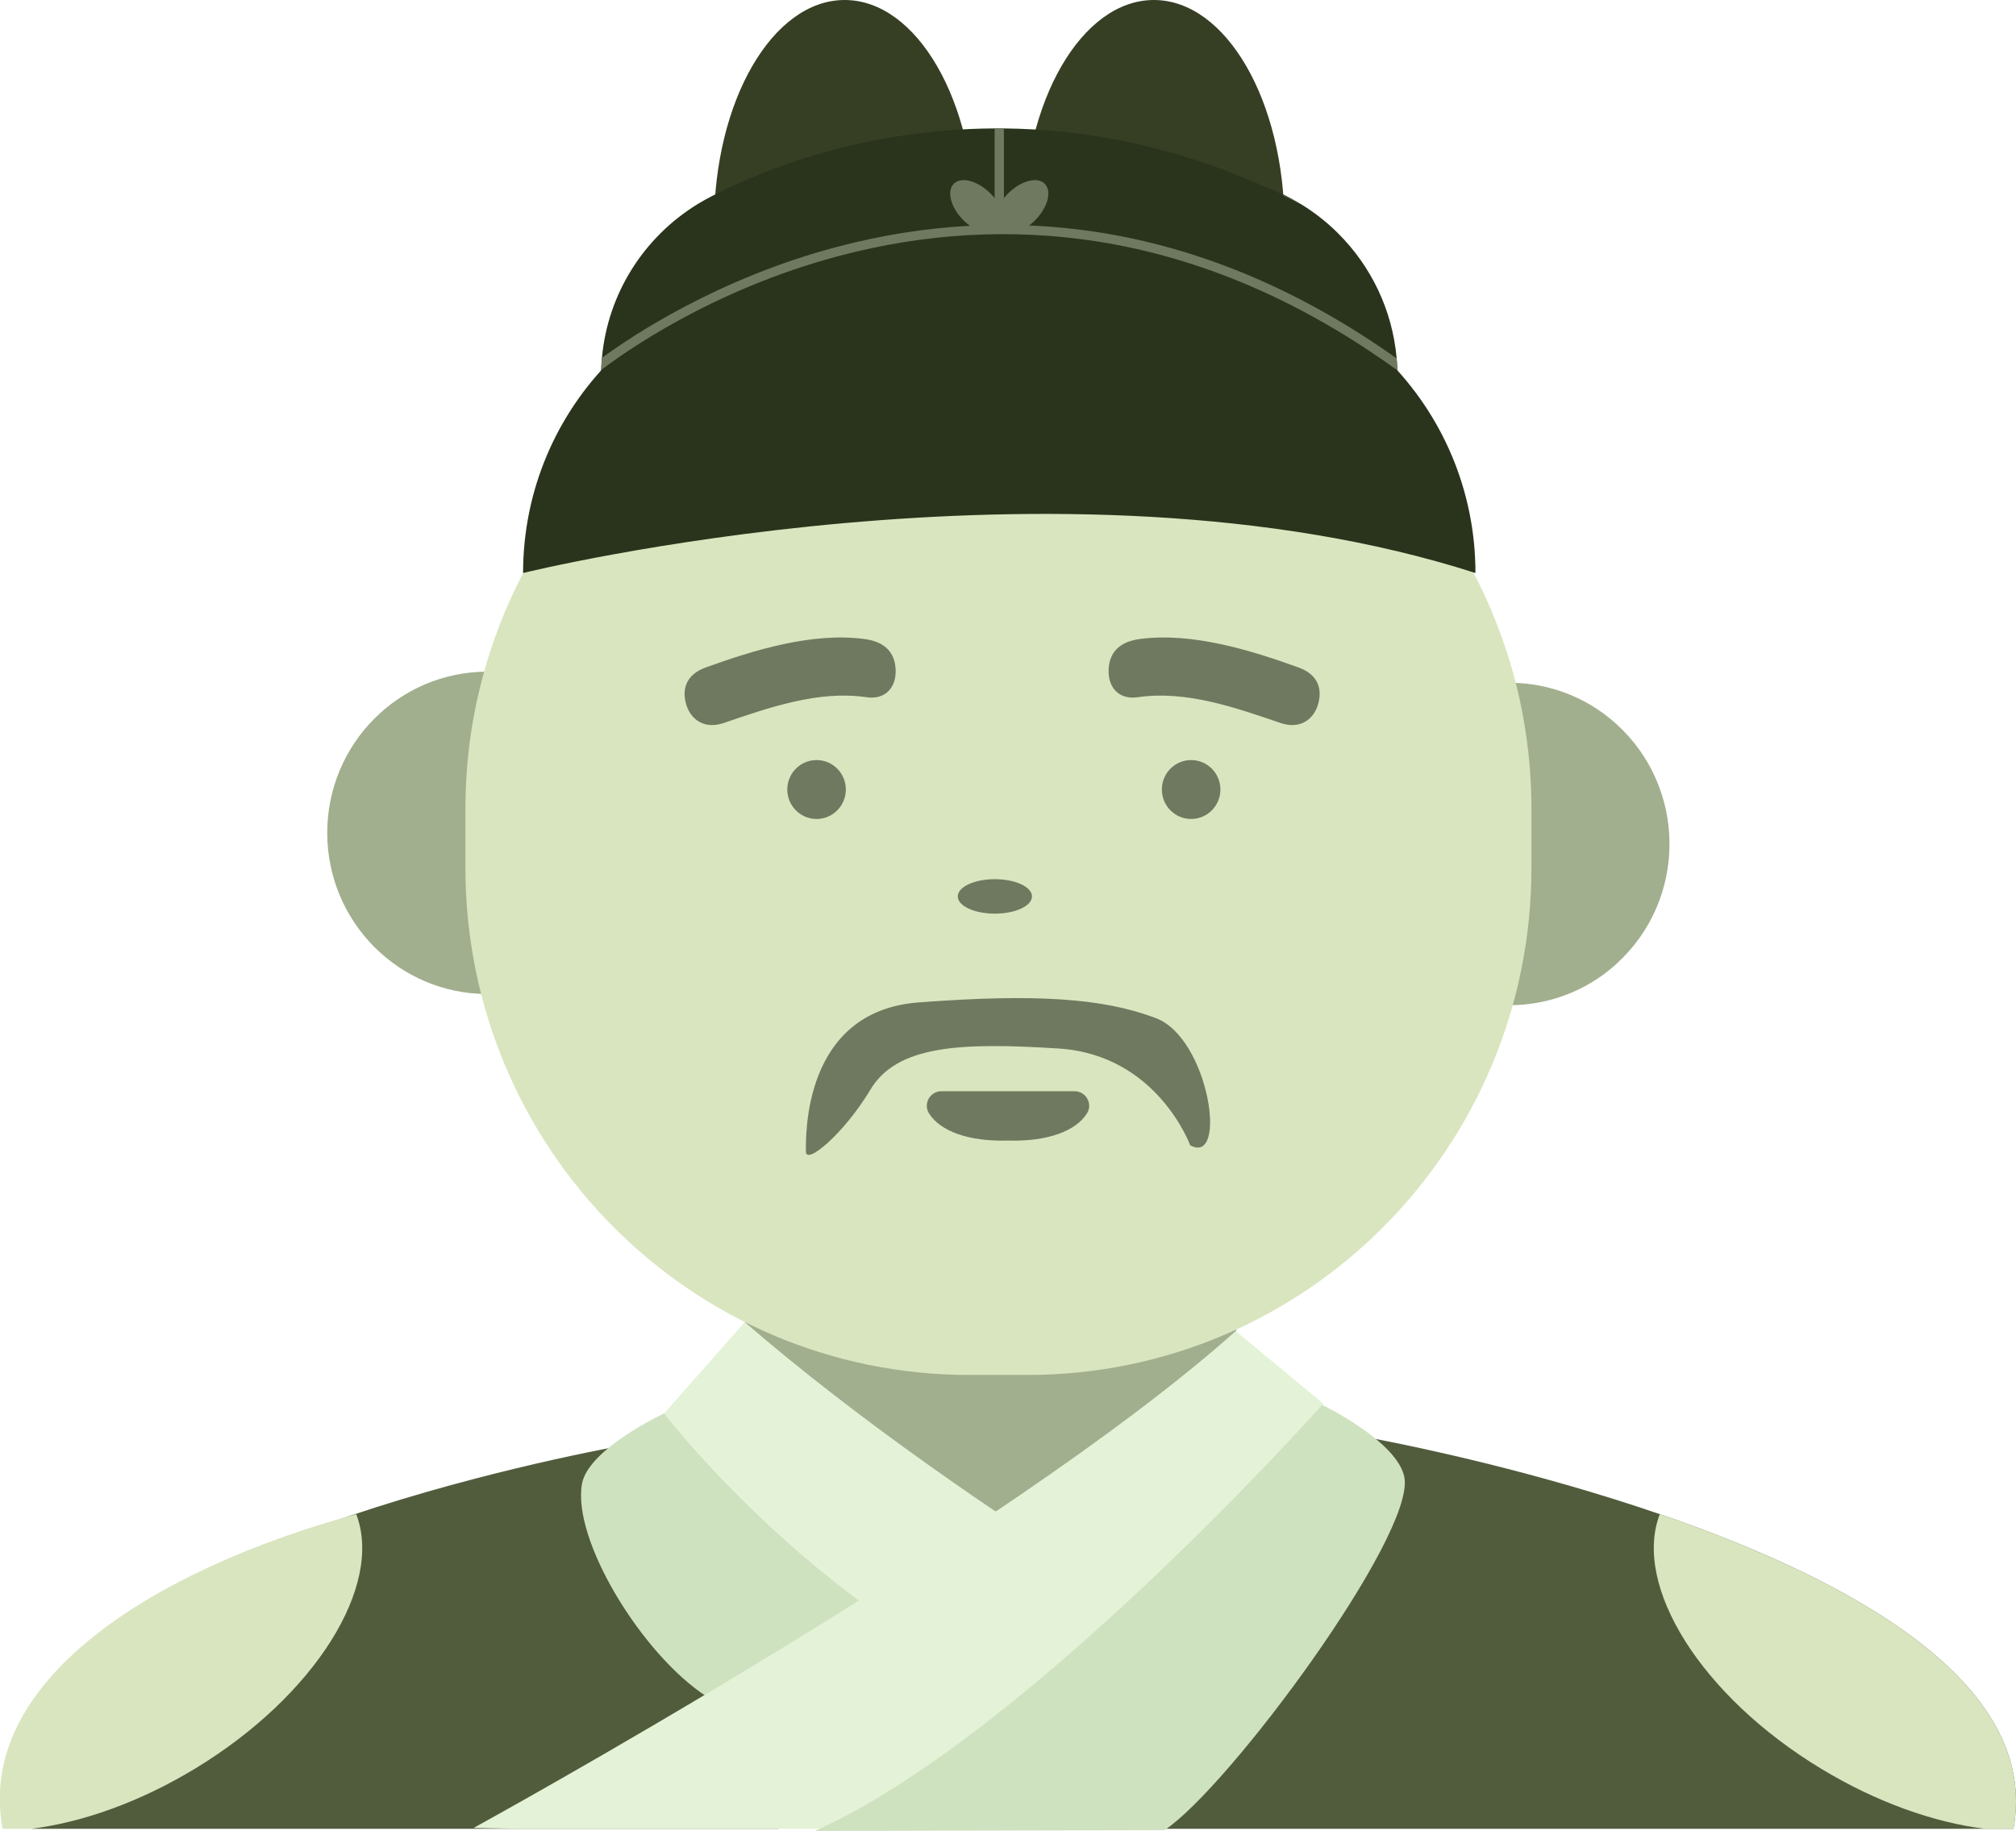 <svg width="131" height="119" viewBox="0 0 131 119" fill="none" xmlns="http://www.w3.org/2000/svg">
<g clip-path="url(#clip0_1743_5100)">
<path d="M3.177 110.547C2.073 112.517 2.096 118.857 2.096 118.857H50.591L41.005 93.848C41.005 93.848 9.533 99.211 3.176 110.548L3.177 110.547Z" fill="#515C3C"/>
<path d="M37.818 96.432C38.229 94.157 43.166 91.852 43.166 91.852C43.166 91.852 52.729 104.36 66.508 110.278H45.942C41.727 107.556 37.159 100.079 37.819 96.432H37.818Z" fill="#CFE2C0"/>
<path d="M80.328 99.563L48.424 96.852V83.21H80.328V99.563Z" fill="#A2AF8E"/>
<path d="M48.395 85.93C63.305 98.819 84.194 110.279 84.194 110.279H66.507C52.728 104.361 43.164 91.853 43.164 91.853L48.394 85.931L48.395 85.93Z" fill="#E4F2D7"/>
<path d="M130.833 118.857H72.85L77.982 110.278L79.569 107.626L88.146 93.29C88.146 93.29 88.597 93.368 89.408 93.524C92.333 94.089 99.935 95.688 107.853 98.407C119.869 102.535 132.614 109.249 130.833 118.857Z" fill="#515C3C"/>
<path d="M80.295 86.512C65.385 99.838 30.77 118.802 30.77 118.802L33.638 118.857H56.616C70.395 112.738 85.986 91.225 85.986 91.225L80.295 86.512Z" fill="#E4F2D7"/>
<path d="M91.262 96.04C90.851 93.689 85.915 91.304 85.915 91.304C85.915 91.304 66.719 112.881 52.94 119L75.674 118.944C79.89 116.131 91.921 99.811 91.261 96.041L91.262 96.04Z" fill="#CFE2C0"/>
<path d="M130.833 118.857H128.968C125.673 118.445 121.945 117.137 118.344 114.957C110.523 110.223 106.076 103.059 107.853 98.407C119.869 102.535 132.614 109.249 130.833 118.857Z" fill="#D9E5BF"/>
<path d="M0.168 118.857H2.033C5.328 118.445 9.056 117.137 12.658 114.957C20.478 110.223 24.925 103.059 23.148 98.407C10 102 -1.613 109.249 0.168 118.857Z" fill="#D9E5BF"/>
<path d="M31.668 64.602C37.414 64.602 42.072 59.912 42.072 54.127C42.072 48.342 37.414 43.653 31.668 43.653C25.922 43.653 21.264 48.342 21.264 54.127C21.264 59.912 25.922 64.602 31.668 64.602Z" fill="#A2AF8E"/>
<path d="M93.675 64.346C92.103 63.599 90.845 62.538 89.899 61.324C89.601 60.941 89.781 60.388 90.231 60.212C90.896 59.951 91.484 59.45 91.853 58.719C92.33 57.771 92.271 56.601 91.7 55.709C90.98 54.585 89.736 54.125 88.588 54.33C88.121 54.413 87.706 53.988 87.768 53.514C88.053 51.294 89.037 49.148 90.729 47.445C94.794 43.351 101.379 43.354 105.436 47.44C109.762 51.797 109.485 59.038 104.595 63.024C101.534 65.52 97.234 66.039 93.675 64.346Z" fill="#A2AF8E"/>
<path d="M99.513 52.579V56.408C99.513 74.605 84.856 89.361 66.773 89.361H62.976C44.893 89.361 30.243 74.605 30.243 56.408V52.579C30.243 41.235 35.934 31.23 44.6 25.305C46.195 24.212 47.889 23.261 49.67 22.469C51.2 21.778 52.787 21.21 54.424 20.763C57.149 20.022 60.016 19.626 62.976 19.626H66.773C73.572 19.626 79.9 21.714 85.135 25.291C93.815 31.215 99.513 41.228 99.513 52.579Z" fill="#D9E5BF"/>
<path d="M53.06 53.227C54.111 53.227 54.962 52.37 54.962 51.312C54.962 50.255 54.111 49.398 53.06 49.398C52.01 49.398 51.158 50.255 51.158 51.312C51.158 52.37 52.01 53.227 53.06 53.227Z" fill="#6F795F"/>
<path d="M77.4 53.227C78.451 53.227 79.302 52.37 79.302 51.312C79.302 50.255 78.451 49.398 77.4 49.398C76.35 49.398 75.498 50.255 75.498 51.312C75.498 52.37 76.35 53.227 77.4 53.227Z" fill="#6F795F"/>
<path d="M67.058 58.26C67.058 58.878 65.978 59.38 64.647 59.38C63.315 59.38 62.236 58.879 62.236 58.26C62.236 57.641 63.315 57.14 64.647 57.14C65.978 57.14 67.058 57.641 67.058 58.26Z" fill="#6F795F"/>
<path d="M56.296 45.312C53.168 44.857 49.959 45.987 47.023 46.991C45.815 47.403 44.908 46.812 44.6 45.813C44.293 44.814 44.563 43.85 45.854 43.382C48.997 42.245 52.791 41.081 56.175 41.531C57.565 41.716 58.166 42.467 58.2 43.549C58.234 44.629 57.58 45.5 56.295 45.313L56.296 45.312Z" fill="#6F795F"/>
<path d="M73.941 45.312C77.069 44.857 80.278 45.987 83.215 46.991C84.422 47.403 85.329 46.812 85.637 45.813C85.944 44.814 85.674 43.85 84.383 43.382C81.24 42.245 77.446 41.081 74.062 41.531C72.672 41.716 72.071 42.467 72.037 43.549C72.003 44.629 72.657 45.5 73.942 45.313L73.941 45.312Z" fill="#6F795F"/>
<path d="M85.133 25.291C82.081 26.45 73.98 26.198 64.627 26.198C55.275 26.198 47.553 26.45 44.6 25.305C46.081 24.29 47.653 23.397 49.298 22.642C49.419 22.577 49.549 22.527 49.67 22.469C51.2 21.778 52.787 21.21 54.424 20.763C55.883 20.367 57.377 20.073 58.914 19.878C60.244 19.712 61.595 19.626 62.975 19.626H66.772C73.571 19.626 79.899 21.714 85.133 25.291Z" fill="#4E4A4B"/>
<path d="M77.338 74.434C77.338 74.434 75.205 68.557 68.794 68.146C62.382 67.735 58.285 67.943 56.56 70.817C54.834 73.692 52.368 75.746 52.368 74.842C52.368 73.938 52.121 65.725 59.682 65.15C67.243 64.576 71.668 64.861 75.119 66.174C78.571 67.489 79.804 75.794 77.338 74.434Z" fill="#6F795F"/>
<path d="M65.499 74.127C62.913 74.203 61.084 73.507 60.364 72.355C59.974 71.731 60.441 70.921 61.177 70.921H69.822C70.559 70.921 71.026 71.731 70.635 72.355C69.914 73.507 68.085 74.202 65.499 74.127H65.499Z" fill="#6F795F"/>
<path d="M74.979 29.306C79.667 29.306 83.467 22.745 83.467 14.653C83.467 6.56 79.667 0 74.979 0C70.291 0 66.491 6.56 66.491 14.653C66.491 22.745 70.291 29.306 74.979 29.306Z" fill="#363F24"/>
<path d="M54.886 29.306C59.574 29.306 63.374 22.745 63.374 14.653C63.374 6.56 59.574 0 54.886 0C50.198 0 46.398 6.56 46.398 14.653C46.398 22.745 50.198 29.306 54.886 29.306Z" fill="#363F24"/>
<path d="M33.989 37.241C33.989 37.241 68.982 28.599 95.875 37.241C95.875 26.393 87.077 17.6 76.224 17.6H53.641C42.788 17.6 33.99 26.394 33.99 37.241H33.989Z" fill="#2A341C"/>
<path d="M45.403 13.222C45.426 13.208 45.453 13.191 45.483 13.173C45.456 13.188 45.43 13.205 45.403 13.222Z" fill="#2A341C"/>
<path d="M45.484 13.174C45.508 13.16 45.536 13.144 45.565 13.128C45.538 13.144 45.511 13.158 45.484 13.174Z" fill="#2A341C"/>
<path d="M46.184 12.787C45.918 12.928 45.711 13.044 45.565 13.127C45.769 13.008 45.974 12.894 46.184 12.787Z" fill="#2A341C"/>
<path d="M84.552 13.277C83.738 12.856 82.929 12.467 82.124 12.109C82.978 12.416 83.79 12.809 84.552 13.277Z" fill="#2A341C"/>
<path d="M90.804 24.45C90.804 26.075 89.272 27.272 87.697 26.865C70.139 22.324 49.594 25.611 42.04 27.118C40.498 27.425 39.06 26.247 39.06 24.674V24.45C39.06 24.316 39.062 24.182 39.066 24.049C39.074 23.784 39.09 23.521 39.114 23.26C39.494 19.035 41.88 15.388 45.312 13.277C45.312 13.277 45.329 13.266 45.363 13.246C45.375 13.239 45.389 13.231 45.404 13.222C45.427 13.208 45.454 13.191 45.485 13.173C45.63 13.089 45.865 12.955 46.185 12.785C46.197 12.779 46.209 12.772 46.222 12.766C48.593 11.514 55.426 8.39 64.632 8.346C64.833 8.344 65.034 8.346 65.235 8.347C70.289 8.396 76.031 9.385 82.125 12.108C82.929 12.466 83.738 12.856 84.553 13.276C85.431 13.816 86.24 14.455 86.965 15.179C89.082 17.297 90.479 20.134 90.756 23.293C90.778 23.549 90.793 23.808 90.8 24.067C90.804 24.193 90.806 24.322 90.806 24.449L90.804 24.45Z" fill="#2A341C"/>
<path d="M90.798 24.068C84.552 19.545 77.967 16.723 71.22 15.681C65.727 14.832 60.112 15.152 54.532 16.631C46.225 18.832 40.444 22.991 39.066 24.049C39.074 23.784 39.09 23.521 39.114 23.26C41.054 21.834 46.626 18.107 54.353 16.055C57.24 15.288 60.135 14.828 63.02 14.674C62.881 14.572 62.746 14.455 62.614 14.325C61.78 13.491 61.496 12.424 61.979 11.941C62.461 11.458 63.529 11.743 64.364 12.576C64.461 12.673 64.552 12.774 64.632 12.877V8.347H65.234V12.877C65.315 12.774 65.404 12.673 65.501 12.576C66.336 11.743 67.404 11.458 67.886 11.941C68.369 12.424 68.085 13.491 67.251 14.325C67.129 14.446 67.003 14.556 66.875 14.652C68.355 14.714 69.829 14.858 71.296 15.083C78 16.116 84.543 18.879 90.754 23.294C90.776 23.55 90.791 23.808 90.798 24.068Z" fill="#6F795F"/>
</g>
<defs>
<clipPath id="clip0_1743_5100">
<rect width="131" height="119" fill="white"/>
</clipPath>
</defs>
</svg>
